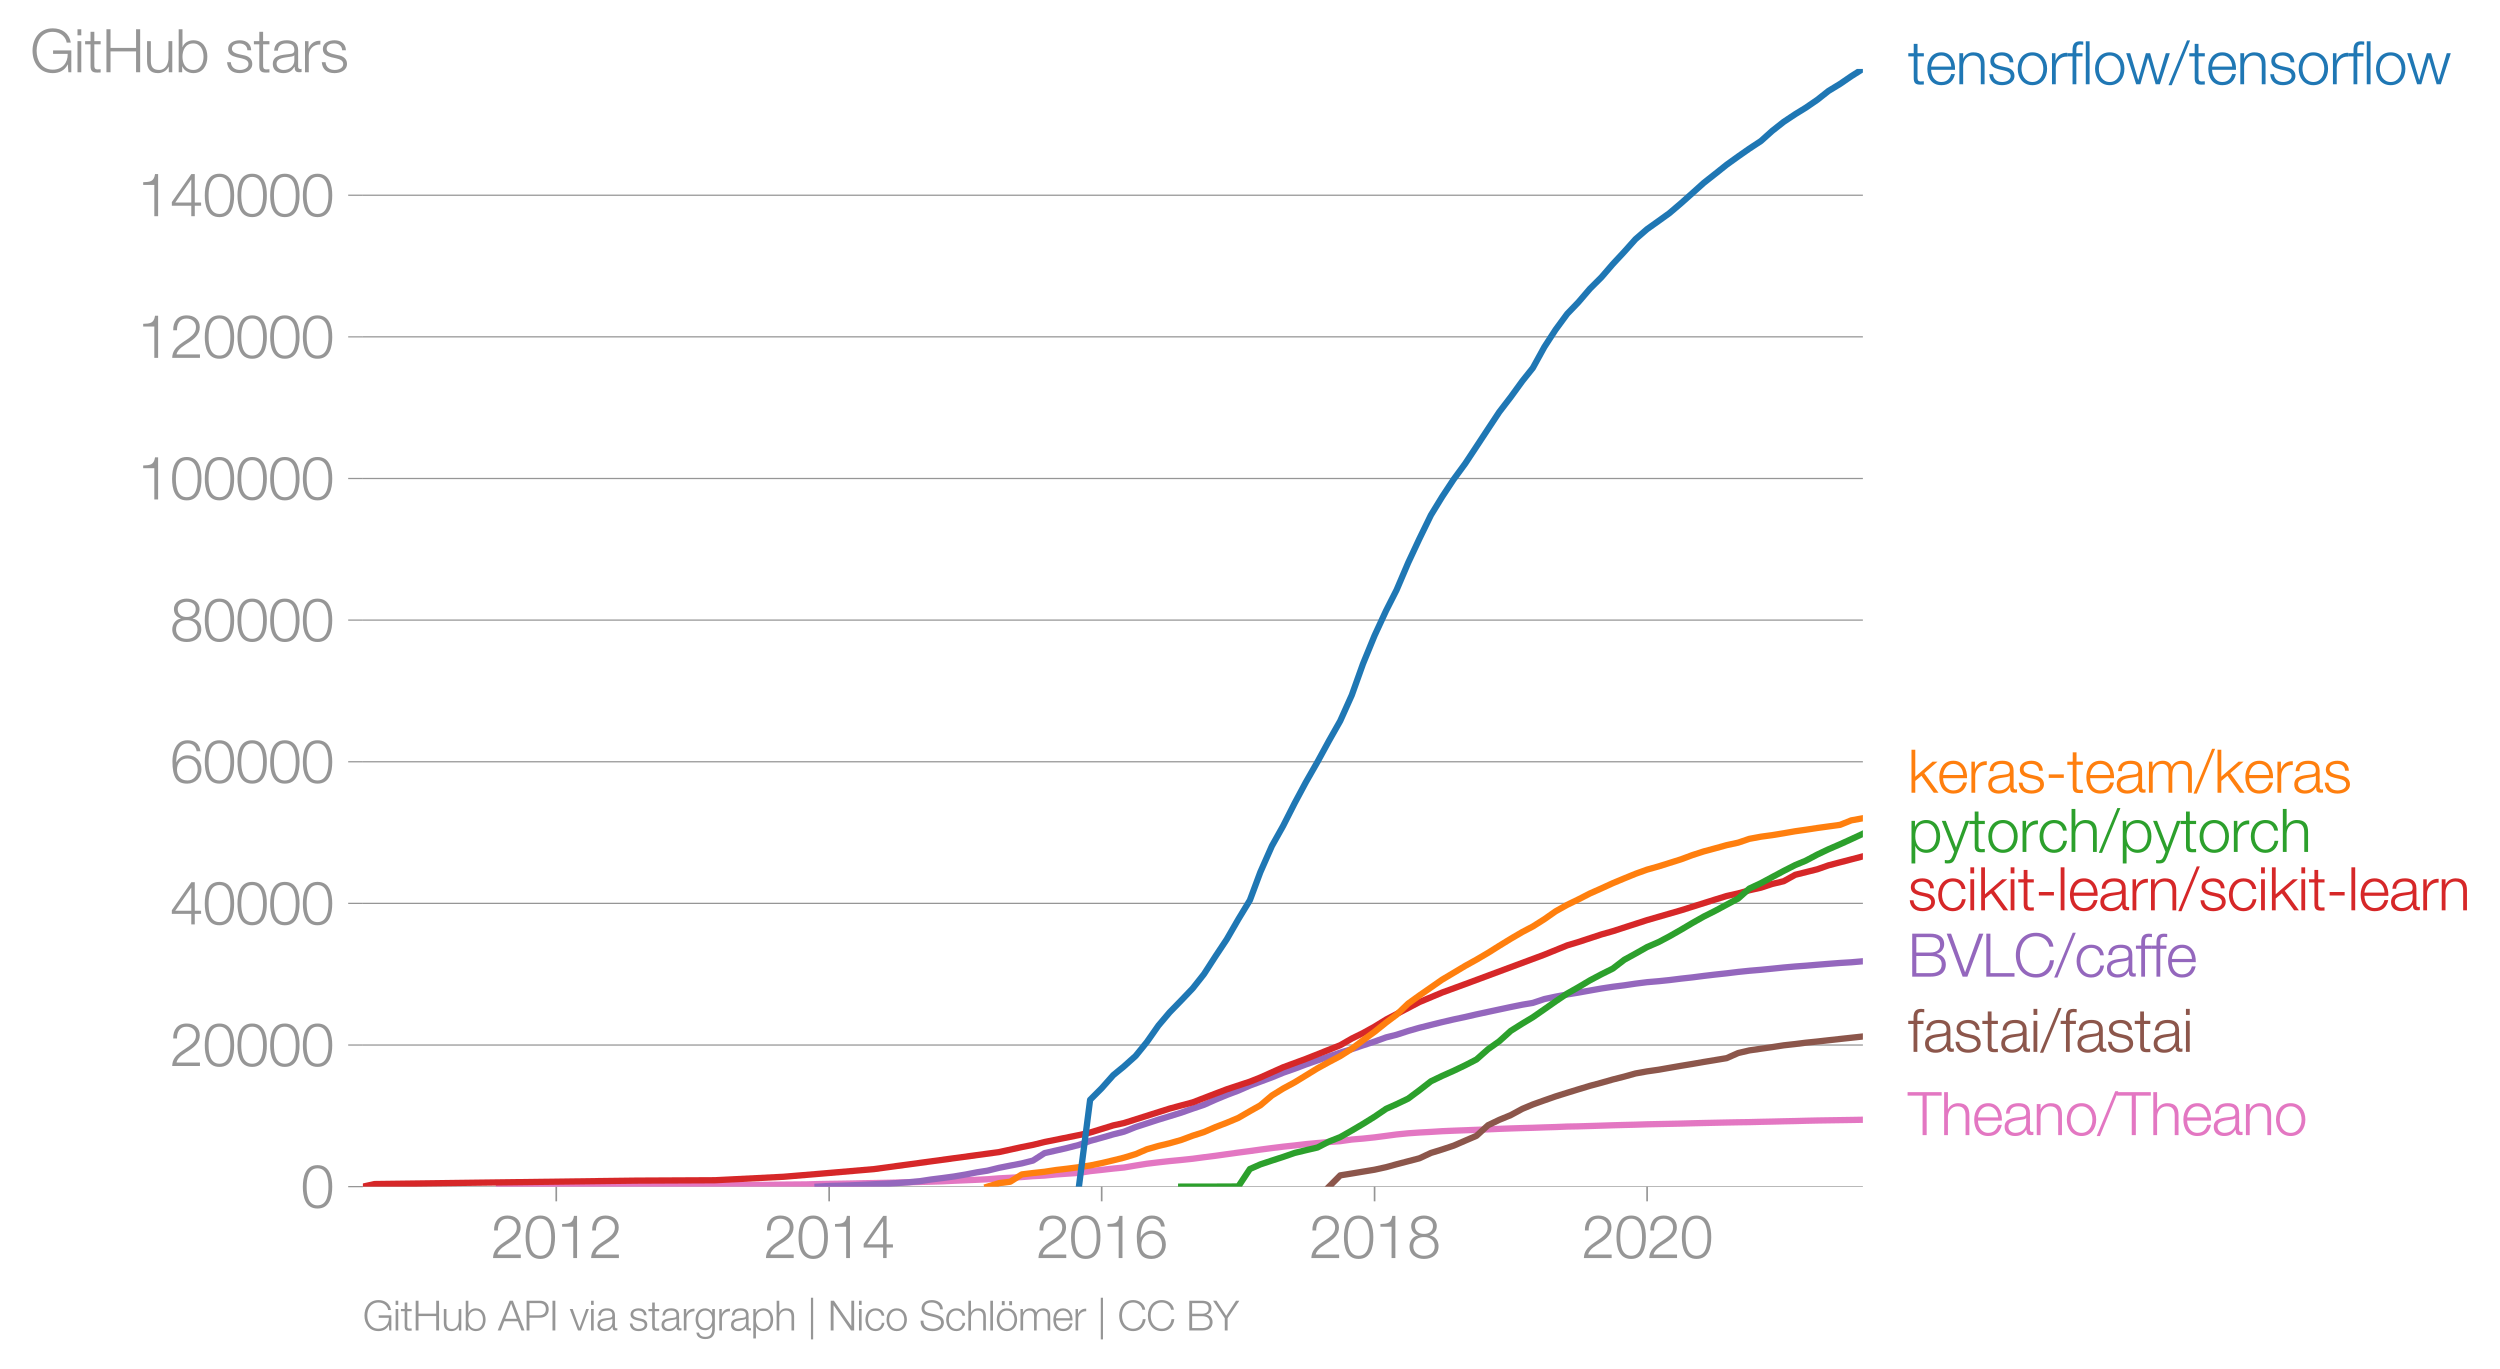 <svg height="434.726" viewBox="0 0 595.202 326.044" width="793.603" xmlns="http://www.w3.org/2000/svg" xmlns:xlink="http://www.w3.org/1999/xlink"><defs><style>*{stroke-linecap:butt;stroke-linejoin:round}</style></defs><g id="figure_1"><path d="M0 326.044h595.202V0H0z" style="fill:none" id="patch_1"/><g id="axes_1"><path d="M86.396 282.517h357.12V16.405H86.396z" style="fill:none" id="patch_2"/><g id="matplotlib.axis_1"><g id="xtick_1"><g id="line2d_1"><defs><path d="M0 0v3.5" id="ma509683f3c" style="stroke:#969696;stroke-width:.4"/></defs><use style="fill:#969696;stroke:#969696;stroke-width:.4" x="132.436" xlink:href="#ma509683f3c" y="282.517"/></g><g style="fill:#969696" transform="matrix(.14 0 0 -.14 116.87 299.514)" id="text_1"><defs><path d="M3181 371H691c109 602 909 999 1344 1293 583 378 1127 845 1127 1594 0 832-608 1260-1389 1260-973 0-1453-665-1434-1587h403c-12 659 276 1248 1012 1248 544 0 1004-333 1004-915 0-358-128-595-371-845C1626 1658 262 1331 230 0h2951v371z" id="HelveticaNeue-Light-32" transform="scale(.016)"/><path d="M1779 4179c1024 0 1159-1190 1159-1965 0-780-135-1971-1159-1971S621 1434 621 2214c0 775 134 1965 1158 1965zm0 339C474 4518 218 3258 218 2208 218 1165 474-96 1779-96c1306 0 1562 1261 1562 2310 0 1044-256 2304-1562 2304z" id="HelveticaNeue-Light-30" transform="scale(.016)"/><path d="M621 3328h1184V0h403v4480h-326c-122-826-557-838-1261-864v-288z" id="HelveticaNeue-Light-31" transform="scale(.016)"/></defs><use xlink:href="#HelveticaNeue-Light-32"/><use x="55.6" xlink:href="#HelveticaNeue-Light-30"/><use x="111.2" xlink:href="#HelveticaNeue-Light-31"/><use x="166.8" xlink:href="#HelveticaNeue-Light-32"/></g></g><g id="xtick_2"><use style="fill:#969696;stroke:#969696;stroke-width:.4" x="197.407" xlink:href="#ma509683f3c" y="282.517" id="line2d_2"/><g style="fill:#969696" transform="matrix(.14 0 0 -.14 181.841 299.514)" id="text_2"><defs><path d="M192 1114h2067V0h371v1114h672v339h-672v3027h-364L192 1504v-390zm365 339 1689 2438h13V1453H557z" id="HelveticaNeue-Light-34" transform="scale(.016)"/></defs><use xlink:href="#HelveticaNeue-Light-32"/><use x="55.6" xlink:href="#HelveticaNeue-Light-30"/><use x="111.2" xlink:href="#HelveticaNeue-Light-31"/><use x="166.8" xlink:href="#HelveticaNeue-Light-34"/></g></g><g id="xtick_3"><use style="fill:#969696;stroke:#969696;stroke-width:.4" x="262.29" xlink:href="#ma509683f3c" y="282.517" id="line2d_3"/><g style="fill:#969696" transform="matrix(.14 0 0 -.14 246.724 299.514)" id="text_3"><defs><path d="M1856 2579c685 0 1082-531 1082-1184 0-621-436-1152-1076-1152-780 0-1120 519-1120 1152 0 659 410 1184 1114 1184zm1376 768c-96 781-589 1171-1376 1171-1466 0-1600-1702-1600-2233C256 538 736-96 1824-96c883 0 1517 646 1517 1517 0 877-583 1497-1479 1497-505 0-979-300-1190-742h-13c0 813 192 2003 1235 2003 519 0 864-339 935-832h403z" id="HelveticaNeue-Light-36" transform="scale(.016)"/></defs><use xlink:href="#HelveticaNeue-Light-32"/><use x="55.6" xlink:href="#HelveticaNeue-Light-30"/><use x="111.2" xlink:href="#HelveticaNeue-Light-31"/><use x="166.8" xlink:href="#HelveticaNeue-Light-36"/></g></g><g id="xtick_4"><use style="fill:#969696;stroke:#969696;stroke-width:.4" x="327.261" xlink:href="#ma509683f3c" y="282.517" id="line2d_4"/><g style="fill:#969696" transform="matrix(.14 0 0 -.14 311.695 299.514)" id="text_4"><defs><path d="M1779 243c-627 0-1139 339-1139 1011 0 660 525 986 1139 973 602 13 1139-326 1139-973 0-684-512-1011-1139-1011zm1357 3155c0 768-698 1120-1363 1120-659 0-1357-352-1357-1120 0-492 262-844 730-985v-13c-551-102-896-563-909-1146C237 352 941-96 1779-96c839 0 1543 448 1543 1350 0 602-340 1031-916 1146v13c455 134 730 499 730 985zm-1357-832c-473-12-960 231-960 832 0 512 467 781 960 781 538 0 954-269 954-781 0-576-461-844-954-832z" id="HelveticaNeue-Light-38" transform="scale(.016)"/></defs><use xlink:href="#HelveticaNeue-Light-32"/><use x="55.6" xlink:href="#HelveticaNeue-Light-30"/><use x="111.2" xlink:href="#HelveticaNeue-Light-31"/><use x="166.8" xlink:href="#HelveticaNeue-Light-38"/></g></g><g id="xtick_5"><use style="fill:#969696;stroke:#969696;stroke-width:.4" x="392.144" xlink:href="#ma509683f3c" y="282.517" id="line2d_5"/><g style="fill:#969696" transform="matrix(.14 0 0 -.14 376.577 299.514)" id="text_5"><use xlink:href="#HelveticaNeue-Light-32"/><use x="55.6" xlink:href="#HelveticaNeue-Light-30"/><use x="111.2" xlink:href="#HelveticaNeue-Light-32"/><use x="166.8" xlink:href="#HelveticaNeue-Light-30"/></g></g></g><g id="matplotlib.axis_2"><g id="ytick_1"><path clip-path="url(#p5aee29773a)" d="M86.396 282.517h357.12" style="fill:none;stroke:#969696;stroke-linecap:square;stroke-width:.3" id="line2d_6"/><g id="line2d_7"><defs><path d="M0 0h-3.5" id="m5d21254651" style="stroke:#969696;stroke-width:.3"/></defs><use style="fill:#969696;stroke:#969696;stroke-width:.3" x="86.396" xlink:href="#m5d21254651" y="282.517"/></g><use xlink:href="#HelveticaNeue-Light-30" style="fill:#969696" transform="matrix(.14 0 0 -.14 71.613 287.516)" id="text_6"/></g><g id="ytick_2"><path clip-path="url(#p5aee29773a)" d="M86.396 248.798h357.12" style="fill:none;stroke:#969696;stroke-linecap:square;stroke-width:.3" id="line2d_8"/><use style="fill:#969696;stroke:#969696;stroke-width:.3" x="86.396" xlink:href="#m5d21254651" y="248.798" id="line2d_9"/><g style="fill:#969696" transform="matrix(.14 0 0 -.14 40.48 253.796)" id="text_7"><use xlink:href="#HelveticaNeue-Light-32"/><use x="55.6" xlink:href="#HelveticaNeue-Light-30"/><use x="111.2" xlink:href="#HelveticaNeue-Light-30"/><use x="166.8" xlink:href="#HelveticaNeue-Light-30"/><use x="222.4" xlink:href="#HelveticaNeue-Light-30"/></g></g><g id="ytick_3"><path clip-path="url(#p5aee29773a)" d="M86.396 215.078h357.12" style="fill:none;stroke:#969696;stroke-linecap:square;stroke-width:.3" id="line2d_10"/><use style="fill:#969696;stroke:#969696;stroke-width:.3" x="86.396" xlink:href="#m5d21254651" y="215.078" id="line2d_11"/><g style="fill:#969696" transform="matrix(.14 0 0 -.14 40.48 220.077)" id="text_8"><use xlink:href="#HelveticaNeue-Light-34"/><use x="55.6" xlink:href="#HelveticaNeue-Light-30"/><use x="111.2" xlink:href="#HelveticaNeue-Light-30"/><use x="166.8" xlink:href="#HelveticaNeue-Light-30"/><use x="222.4" xlink:href="#HelveticaNeue-Light-30"/></g></g><g id="ytick_4"><path clip-path="url(#p5aee29773a)" d="M86.396 181.359h357.12" style="fill:none;stroke:#969696;stroke-linecap:square;stroke-width:.3" id="line2d_12"/><use style="fill:#969696;stroke:#969696;stroke-width:.3" x="86.396" xlink:href="#m5d21254651" y="181.359" id="line2d_13"/><g style="fill:#969696" transform="matrix(.14 0 0 -.14 40.48 186.357)" id="text_9"><use xlink:href="#HelveticaNeue-Light-36"/><use x="55.6" xlink:href="#HelveticaNeue-Light-30"/><use x="111.2" xlink:href="#HelveticaNeue-Light-30"/><use x="166.8" xlink:href="#HelveticaNeue-Light-30"/><use x="222.4" xlink:href="#HelveticaNeue-Light-30"/></g></g><g id="ytick_5"><path clip-path="url(#p5aee29773a)" d="M86.396 147.64h357.12" style="fill:none;stroke:#969696;stroke-linecap:square;stroke-width:.3" id="line2d_14"/><use style="fill:#969696;stroke:#969696;stroke-width:.3" x="86.396" xlink:href="#m5d21254651" y="147.639" id="line2d_15"/><g style="fill:#969696" transform="matrix(.14 0 0 -.14 40.48 152.638)" id="text_10"><use xlink:href="#HelveticaNeue-Light-38"/><use x="55.6" xlink:href="#HelveticaNeue-Light-30"/><use x="111.2" xlink:href="#HelveticaNeue-Light-30"/><use x="166.8" xlink:href="#HelveticaNeue-Light-30"/><use x="222.4" xlink:href="#HelveticaNeue-Light-30"/></g></g><g id="ytick_6"><path clip-path="url(#p5aee29773a)" d="M86.396 113.92h357.12" style="fill:none;stroke:#969696;stroke-linecap:square;stroke-width:.3" id="line2d_16"/><use style="fill:#969696;stroke:#969696;stroke-width:.3" x="86.396" xlink:href="#m5d21254651" y="113.92" id="line2d_17"/><g style="fill:#969696" transform="matrix(.14 0 0 -.14 32.697 118.918)" id="text_11"><use xlink:href="#HelveticaNeue-Light-31"/><use x="55.6" xlink:href="#HelveticaNeue-Light-30"/><use x="111.2" xlink:href="#HelveticaNeue-Light-30"/><use x="166.8" xlink:href="#HelveticaNeue-Light-30"/><use x="222.4" xlink:href="#HelveticaNeue-Light-30"/><use x="278" xlink:href="#HelveticaNeue-Light-30"/></g></g><g id="ytick_7"><path clip-path="url(#p5aee29773a)" d="M86.396 80.2h357.12" style="fill:none;stroke:#969696;stroke-linecap:square;stroke-width:.3" id="line2d_18"/><use style="fill:#969696;stroke:#969696;stroke-width:.3" x="86.396" xlink:href="#m5d21254651" y="80.201" id="line2d_19"/><g style="fill:#969696" transform="matrix(.14 0 0 -.14 32.697 85.2)" id="text_12"><use xlink:href="#HelveticaNeue-Light-31"/><use x="55.6" xlink:href="#HelveticaNeue-Light-32"/><use x="111.2" xlink:href="#HelveticaNeue-Light-30"/><use x="166.8" xlink:href="#HelveticaNeue-Light-30"/><use x="222.4" xlink:href="#HelveticaNeue-Light-30"/><use x="278" xlink:href="#HelveticaNeue-Light-30"/></g></g><g id="ytick_8"><path clip-path="url(#p5aee29773a)" d="M86.396 46.481h357.12" style="fill:none;stroke:#969696;stroke-linecap:square;stroke-width:.3" id="line2d_20"/><use style="fill:#969696;stroke:#969696;stroke-width:.3" x="86.396" xlink:href="#m5d21254651" y="46.481" id="line2d_21"/><g style="fill:#969696" transform="matrix(.14 0 0 -.14 32.697 51.48)" id="text_13"><use xlink:href="#HelveticaNeue-Light-31"/><use x="55.6" xlink:href="#HelveticaNeue-Light-34"/><use x="111.2" xlink:href="#HelveticaNeue-Light-30"/><use x="166.8" xlink:href="#HelveticaNeue-Light-30"/><use x="222.4" xlink:href="#HelveticaNeue-Light-30"/><use x="278" xlink:href="#HelveticaNeue-Light-30"/></g></g><g style="fill:#969696" transform="matrix(.14 0 0 -.14 7.2 17.197)" id="text_14"><defs><path d="M4365 2323H2426v-371h1555c19-966-570-1677-1581-1677-1210 0-1722 1011-1722 2010 0 998 512 2009 1722 2009 870 0 1414-620 1472-1145h435c-166 998-947 1517-1907 1517-1440 0-2157-1133-2157-2381S960-96 2400-96c659 0 1274 275 1581 928h13l57-832h314v2323z" id="HelveticaNeue-Light-47" transform="scale(.016)"/><path d="M390 0h404v3302H390V0zm0 3923h404v647H390v-647z" id="HelveticaNeue-Light-69" transform="scale(.016)"/><path d="M1024 4294H621v-992H45v-339h576V704c-7-563 179-742 717-742 121 0 236 12 358 12v346c-115-13-230-19-346-19-288 19-326 173-326 435v2227h672v339h-672v992z" id="HelveticaNeue-Light-74" transform="scale(.016)"/><path d="M461 0h435v2214h2714V0h435v4570h-435V2586H896v1984H461V0z" id="HelveticaNeue-Light-48" transform="scale(.016)"/><path d="M3059 3302h-403V1568c0-672-301-1325-992-1325-640 0-864 314-883 909v2150H378V1158C378 390 704-96 1536-96c493 0 928 250 1139 691h13V0h371v3302z" id="HelveticaNeue-Light-75" transform="scale(.016)"/><path d="M3027 1651c0-685-313-1408-1081-1408-858 0-1159 723-1159 1408s301 1408 1159 1408c768 0 1081-723 1081-1408zM384 0h371v627h13C954 179 1414-96 1946-96c1004 0 1484 813 1484 1747 0 935-480 1747-1484 1747-493 0-973-249-1146-723h-13v1895H384V0z" id="HelveticaNeue-Light-62" transform="scale(.016)"/><path d="M2765 2336c-26 717-551 1062-1210 1062-582 0-1241-256-1241-928 0-563 396-742 921-883l519-115c364-90 723-218 723-602 0-460-525-627-903-627-537 0-940 282-972 826H198C262 262 787-96 1555-96c615 0 1325 275 1325 992 0 576-480 845-941 915l-537 122c-276 70-685 198-685 557 0 428 422 569 781 569 460 0 844-224 864-723h403z" id="HelveticaNeue-Light-73" transform="scale(.016)"/><path d="M2496 1280c6-646-538-1037-1152-1037-378 0-736 250-736 653 0 646 851 640 1536 762 109 19 288 51 339 147h13v-525zM749 2291c13 538 384 768 883 768 474 0 864-134 864-678 0-365-186-410-518-448-871-103-1773-135-1773-1063 0-665 499-966 1107-966 634 0 922 243 1203 672h13c0-346 64-576 474-576 108 0 172 6 262 26v339c-32-13-83-26-128-26-160 0-237 90-237 243v1754c0 883-633 1062-1216 1062-755 0-1299-332-1337-1107h403z" id="HelveticaNeue-Light-61" transform="scale(.016)"/><path d="M384 0h403v1760c0 685 499 1222 1229 1184v403c-595 26-1043-288-1248-819h-13v774H384V0z" id="HelveticaNeue-Light-72" transform="scale(.016)"/></defs><use xlink:href="#HelveticaNeue-Light-47"/><use x="74.1" xlink:href="#HelveticaNeue-Light-69"/><use x="92.6" xlink:href="#HelveticaNeue-Light-74"/><use x="122.2" xlink:href="#HelveticaNeue-Light-48"/><use x="192.6" xlink:href="#HelveticaNeue-Light-75"/><use x="246.3" xlink:href="#HelveticaNeue-Light-62"/><use x="303.7" xlink:href="#HelveticaNeue-Light-20"/><use x="331.5" xlink:href="#HelveticaNeue-Light-73"/><use x="379.6" xlink:href="#HelveticaNeue-Light-74"/><use x="409.2" xlink:href="#HelveticaNeue-Light-61"/><use x="461.1" xlink:href="#HelveticaNeue-Light-72"/><use x="492.6" xlink:href="#HelveticaNeue-Light-73"/></g></g><path clip-path="url(#p5aee29773a)" d="m118.837 282.517 2.756-.216 2.666-.005 2.755-.008 2.667-.007 2.755-.008 2.755-.004 2.578-.003 2.755-.003 2.667-.005 2.755-.006 2.666-.001 2.756-.01 2.755-.002 2.666-.002 2.756-.001h2.666l2.755-.005 2.755-.002 2.49-.014 2.754-.032 2.667-.028 2.755-.044 2.666-.015 2.756-.034 2.755-.034 2.666-.022 2.756-.025 2.666-.078 2.755-.053 2.756-.04 2.488-.045 2.756-.059 2.666-.047 2.755-.056 2.667-.059 2.755-.069 2.755-.079 2.667-.067 2.755-.083 2.666-.133 2.756-.117 2.755-.118 2.489-.121 2.755-.22 2.666-.134 2.756-.169 2.666-.212 2.755-.145 2.755-.265 2.667-.187 2.755-.185 2.667-.418 2.755-.296 2.755-.313 2.578-.255 2.755-.468 2.666-.427 2.756-.335 2.666-.299 2.755-.263 2.756-.293 2.666-.358 2.755-.347 2.667-.378 2.755-.384 2.755-.363 2.489-.349 2.755-.364 2.667-.33 2.755-.294 2.666-.315 2.756-.26 2.755-.239 2.666-.202 2.755-.393 2.667-.223 2.755-.29 2.755-.36 2.49-.334 2.754-.273 2.667-.187 2.755-.15 2.666-.167 2.756-.118 2.755-.103 2.666-.103 2.756-.116 2.666-.115 2.755-.1 2.756-.087 2.488-.066 2.756-.098 2.666-.08 2.755-.114 2.667-.05 2.755-.083 2.755-.086 2.667-.087 2.755-.075 2.666-.067 2.756-.088 2.755-.059 2.577-.054 2.756-.057 2.666-.074 2.755-.068 2.667-.059 2.755-.06 2.755-.053 2.667-.037 2.755-.072 2.666-.056 2.756-.07 2.755-.058 2.489-.07 2.755-.061 2.666-.044 2.756-.042 2.666-.043 2.755-.049" style="fill:none;stroke:#e377c2;stroke-linecap:square;stroke-width:1.5" id="line2d_22"/><path clip-path="url(#p5aee29773a)" d="m316.418 282.517 2.666-2.684 2.755-.445 2.667-.447 2.755-.457 2.755-.608 2.49-.687 2.754-.72 2.667-.697 2.755-1.28 2.666-.825 2.756-.915 2.755-1.192 2.666-1.146 2.756-2.526 2.666-1.276 2.755-1.135 2.756-1.49 2.488-1.039 2.756-.986 2.666-.934 2.755-.862 2.667-.823 2.755-.832 2.755-.74 2.667-.76 2.755-.699 2.666-.742 2.756-.497 2.755-.395 2.577-.453 2.756-.477 2.666-.44 2.755-.482 2.667-.44 2.755-.46 2.755-1.218 2.667-.627 2.755-.401 2.666-.385 2.756-.425 2.755-.308 2.489-.316 2.755-.283 2.666-.302 2.756-.305 2.666-.291 2.755-.299" style="fill:none;stroke:#8c564b;stroke-linecap:square;stroke-width:1.5" id="line2d_23"/><path clip-path="url(#p5aee29773a)" d="m194.652 282.517 2.755-.158 2.756-.068 2.488-.092 2.756-.117 2.666-.14 2.755-.128 2.667-.142 2.755-.2 2.755-.251 2.667-.41 2.755-.346 2.666-.364 2.756-.46 2.755-.538 2.489-.388 2.755-.674 2.666-.531 2.756-.526 2.666-.675 2.755-1.775 2.755-.622 2.667-.615 2.755-.712 2.667-.956 2.755-.759 2.755-.797 2.578-.644 2.755-1.096 2.666-.865 2.756-.898 2.666-.813 2.755-.848 2.756-.975 2.666-.895 2.755-1.234 2.667-1.108 2.755-1.04 2.755-1.207 2.489-.924 2.755-1.023 2.667-1.098 2.755-.964 2.666-1.015 2.756-.96 2.755-.949 2.666-.903 2.755-.838 2.667-.899 2.755-.897 2.755-1.001 2.49-.623 2.754-.895 2.667-.764 2.755-.686 2.666-.664 2.756-.639 2.755-.587 2.666-.617 2.756-.595 2.666-.57 2.755-.588 2.756-.557 2.488-.421 2.756-.917 2.666-.573 2.755-.52 2.667-.44 2.755-.497 2.755-.487 2.667-.405 2.755-.35 2.666-.397 2.756-.349 2.755-.234 2.577-.268 2.756-.344 2.666-.292 2.755-.354 2.667-.317 2.755-.297 2.755-.337 2.667-.275 2.755-.232 2.666-.262 2.756-.283 2.755-.244 2.489-.18 2.755-.232 2.666-.216 2.756-.21 2.666-.162 2.755-.238" style="fill:none;stroke:#9467bd;stroke-linecap:square;stroke-width:1.5" id="line2d_24"/><g style="fill:#1f77b4" transform="matrix(.14 0 0 -.14 454.23 20.067)" id="text_15"><defs><path d="M3162 1542c32 928-391 1856-1453 1856-1050 0-1491-876-1491-1747C218 710 659-96 1709-96c832 0 1267 435 1440 1184h-403c-128-499-448-845-1037-845-775 0-1082 711-1088 1299h2541zM621 1882c64 601 429 1177 1088 1177 653 0 1030-569 1049-1177H621z" id="HelveticaNeue-Light-65" transform="scale(.016)"/><path d="M378 0h403v1926c13 647 397 1133 1037 1133 652 0 838-429 838-998V0h403v2125c0 787-281 1273-1209 1273-468 0-909-268-1056-665h-13v569H378V0z" id="HelveticaNeue-Light-6e" transform="scale(.016)"/><path d="M1779 3398c-1011 0-1561-800-1561-1747S768-96 1779-96s1562 800 1562 1747-551 1747-1562 1747zm0-339c775 0 1159-704 1159-1408S2554 243 1779 243c-774 0-1158 704-1158 1408s384 1408 1158 1408z" id="HelveticaNeue-Light-6f" transform="scale(.016)"/><path d="M1658 3302h-653v288c6 359-7 640 441 640 96 0 186-12 295-32v346c-128 19-224 26-339 26-647 0-807-397-800-967v-301H38v-339h564V0h403v2963h653v339z" id="HelveticaNeue-Light-66" transform="scale(.016)"/><path d="M390 0h404v4570H390V0z" id="HelveticaNeue-Light-6c" transform="scale(.016)"/><path d="M1114 0h441l807 2778h12L3187 0h442l1062 3302h-429L3418 474h-13l-807 2828h-454L1338 474h-13L480 3302H51L1114 0z" id="HelveticaNeue-Light-77" transform="scale(.016)"/><path d="m262-96 1952 4762h-326L-83-96h345z" id="HelveticaNeue-Light-2f" transform="scale(.016)"/></defs><use xlink:href="#HelveticaNeue-Light-74"/><use x="29.6" xlink:href="#HelveticaNeue-Light-65"/><use x="81.5" xlink:href="#HelveticaNeue-Light-6e"/><use x="135.2" xlink:href="#HelveticaNeue-Light-73"/><use x="183.3" xlink:href="#HelveticaNeue-Light-6f"/><use x="238.9" xlink:href="#HelveticaNeue-Light-72"/><use x="270.4" xlink:href="#HelveticaNeue-Light-66"/><use x="296.3" xlink:href="#HelveticaNeue-Light-6c"/><use x="314.8" xlink:href="#HelveticaNeue-Light-6f"/><use x="370.4" xlink:href="#HelveticaNeue-Light-77"/><use x="444.5" xlink:href="#HelveticaNeue-Light-2f"/><use x="477.8" xlink:href="#HelveticaNeue-Light-74"/><use x="507.4" xlink:href="#HelveticaNeue-Light-65"/><use x="559.3" xlink:href="#HelveticaNeue-Light-6e"/><use x="613" xlink:href="#HelveticaNeue-Light-73"/><use x="661.1" xlink:href="#HelveticaNeue-Light-6f"/><use x="716.7" xlink:href="#HelveticaNeue-Light-72"/><use x="748.2" xlink:href="#HelveticaNeue-Light-66"/><use x="774.1" xlink:href="#HelveticaNeue-Light-6c"/><use x="792.6" xlink:href="#HelveticaNeue-Light-6f"/><use x="848.2" xlink:href="#HelveticaNeue-Light-77"/></g><g style="fill:#ff7f0e" transform="matrix(.14 0 0 -.14 454.23 188.727)" id="text_16"><defs><path d="M384 0h403v1254l653 544L2746 0h505L1747 2080l1408 1222h-537L787 1702v2868H384V0z" id="HelveticaNeue-Light-6b" transform="scale(.016)"/><path d="M1984 1574v372H384v-372h1600z" id="HelveticaNeue-Light-2d" transform="scale(.016)"/><path d="M384 0h403v1843c7 691 288 1216 986 1216 512 0 697-371 691-819V0h403v1869c0 614 199 1190 896 1190 576 0 781-294 781-838V0h403v2240c0 781-371 1158-1094 1158-435 0-851-211-1050-646-121 435-512 646-947 646-525 0-870-256-1082-652h-19v556H384V0z" id="HelveticaNeue-Light-6d" transform="scale(.016)"/></defs><use xlink:href="#HelveticaNeue-Light-6b"/><use x="50" xlink:href="#HelveticaNeue-Light-65"/><use x="101.9" xlink:href="#HelveticaNeue-Light-72"/><use x="133.4" xlink:href="#HelveticaNeue-Light-61"/><use x="185.3" xlink:href="#HelveticaNeue-Light-73"/><use x="233.4" xlink:href="#HelveticaNeue-Light-2d"/><use x="270.4" xlink:href="#HelveticaNeue-Light-74"/><use x="300" xlink:href="#HelveticaNeue-Light-65"/><use x="351.9" xlink:href="#HelveticaNeue-Light-61"/><use x="403.8" xlink:href="#HelveticaNeue-Light-6d"/><use x="487.1" xlink:href="#HelveticaNeue-Light-2f"/><use x="520.4" xlink:href="#HelveticaNeue-Light-6b"/><use x="570.4" xlink:href="#HelveticaNeue-Light-65"/><use x="622.3" xlink:href="#HelveticaNeue-Light-72"/><use x="653.8" xlink:href="#HelveticaNeue-Light-61"/><use x="705.7" xlink:href="#HelveticaNeue-Light-73"/></g><g style="fill:#2ca02c" transform="matrix(.14 0 0 -.14 454.23 202.832)" id="text_17"><defs><path d="M3027 1651c0-685-313-1408-1081-1408-858 0-1159 723-1159 1408 0 749 269 1408 1159 1408 768 0 1081-723 1081-1408zM384-1222h403V627h13C973 154 1453-96 1946-96c1004 0 1484 813 1484 1747 0 935-480 1747-1484 1747-532 0-992-275-1178-723h-13v627H384v-4524z" id="HelveticaNeue-Light-70" transform="scale(.016)"/><path d="m1331 13-141-378c-134-307-217-518-576-518-89 0-179 13-275 32v-339c64-26 147-26 307-32 506 0 640 160 871 716l1433 3808h-403L1530 486 442 3302H13L1331 13z" id="HelveticaNeue-Light-79" transform="scale(.016)"/><path d="M3117 2266c-90 755-634 1132-1338 1132-1011 0-1561-800-1561-1747S768-96 1779-96c736 0 1255 486 1363 1280h-403c-51-550-461-941-960-941-774 0-1158 704-1158 1408s384 1408 1158 1408c525 0 826-301 935-793h403z" id="HelveticaNeue-Light-63" transform="scale(.016)"/><path d="M378 0h403v1926c13 647 397 1133 1037 1133 652 0 838-429 838-998V0h403v2125c0 787-281 1273-1209 1273-468 0-909-268-1056-665h-13v1837H378V0z" id="HelveticaNeue-Light-68" transform="scale(.016)"/></defs><use xlink:href="#HelveticaNeue-Light-70"/><use x="57.4" xlink:href="#HelveticaNeue-Light-79"/><use x="103.7" xlink:href="#HelveticaNeue-Light-74"/><use x="133.3" xlink:href="#HelveticaNeue-Light-6f"/><use x="188.9" xlink:href="#HelveticaNeue-Light-72"/><use x="220.4" xlink:href="#HelveticaNeue-Light-63"/><use x="272.3" xlink:href="#HelveticaNeue-Light-68"/><use x="326" xlink:href="#HelveticaNeue-Light-2f"/><use x="359.3" xlink:href="#HelveticaNeue-Light-70"/><use x="416.7" xlink:href="#HelveticaNeue-Light-79"/><use x="463" xlink:href="#HelveticaNeue-Light-74"/><use x="492.6" xlink:href="#HelveticaNeue-Light-6f"/><use x="548.2" xlink:href="#HelveticaNeue-Light-72"/><use x="579.7" xlink:href="#HelveticaNeue-Light-63"/><use x="631.6" xlink:href="#HelveticaNeue-Light-68"/></g><g style="fill:#d62728" transform="matrix(.14 0 0 -.14 454.23 216.727)" id="text_18"><use xlink:href="#HelveticaNeue-Light-73"/><use x="48.1" xlink:href="#HelveticaNeue-Light-63"/><use x="100" xlink:href="#HelveticaNeue-Light-69"/><use x="118.5" xlink:href="#HelveticaNeue-Light-6b"/><use x="168.5" xlink:href="#HelveticaNeue-Light-69"/><use x="187" xlink:href="#HelveticaNeue-Light-74"/><use x="216.6" xlink:href="#HelveticaNeue-Light-2d"/><use x="253.6" xlink:href="#HelveticaNeue-Light-6c"/><use x="272.1" xlink:href="#HelveticaNeue-Light-65"/><use x="324" xlink:href="#HelveticaNeue-Light-61"/><use x="375.9" xlink:href="#HelveticaNeue-Light-72"/><use x="407.4" xlink:href="#HelveticaNeue-Light-6e"/><use x="461.1" xlink:href="#HelveticaNeue-Light-2f"/><use x="494.4" xlink:href="#HelveticaNeue-Light-73"/><use x="542.5" xlink:href="#HelveticaNeue-Light-63"/><use x="594.4" xlink:href="#HelveticaNeue-Light-69"/><use x="612.9" xlink:href="#HelveticaNeue-Light-6b"/><use x="662.9" xlink:href="#HelveticaNeue-Light-69"/><use x="681.4" xlink:href="#HelveticaNeue-Light-74"/><use x="711" xlink:href="#HelveticaNeue-Light-2d"/><use x="748" xlink:href="#HelveticaNeue-Light-6c"/><use x="766.5" xlink:href="#HelveticaNeue-Light-65"/><use x="818.4" xlink:href="#HelveticaNeue-Light-61"/><use x="870.3" xlink:href="#HelveticaNeue-Light-72"/><use x="901.8" xlink:href="#HelveticaNeue-Light-6e"/></g><g style="fill:#9467bd" transform="matrix(.14 0 0 -.14 454.23 232.523)" id="text_19"><defs><path d="M896 2195h1498c761 0 1203-301 1203-883 0-730-557-947-1203-941H896v1824zM461 0h1933c1484 0 1638 864 1638 1299 0 595-378 1037-966 1114v13c473 102 793 544 793 1024 0 851-697 1120-1465 1120H461V0zm435 4198h1498c678 0 1030-288 1030-857 0-429-333-775-1030-775H896v1632z" id="HelveticaNeue-Light-42" transform="scale(.016)"/><path d="M1651 0h506l1696 4570h-461L1920 480h-13L422 4570H-45L1651 0z" id="HelveticaNeue-Light-56" transform="scale(.016)"/><path d="M461 0h2995v371H896v4199H461V0z" id="HelveticaNeue-Light-4c" transform="scale(.016)"/><path d="M4237 3187c-115 960-973 1479-1837 1479-1440 0-2157-1133-2157-2381S960-96 2400-96c1069 0 1779 717 1901 1837h-435c-84-813-621-1466-1466-1466-1210 0-1722 1011-1722 2010 0 998 512 2009 1722 2009 666 0 1248-403 1402-1107h435z" id="HelveticaNeue-Light-43" transform="scale(.016)"/></defs><use xlink:href="#HelveticaNeue-Light-42"/><use x="66.7" xlink:href="#HelveticaNeue-Light-56"/><use x="126" xlink:href="#HelveticaNeue-Light-4c"/><use x="179.7" xlink:href="#HelveticaNeue-Light-43"/><use x="250.1" xlink:href="#HelveticaNeue-Light-2f"/><use x="283.4" xlink:href="#HelveticaNeue-Light-63"/><use x="335.3" xlink:href="#HelveticaNeue-Light-61"/><use x="387.2" xlink:href="#HelveticaNeue-Light-66"/><use x="413.1" xlink:href="#HelveticaNeue-Light-66"/><use x="439" xlink:href="#HelveticaNeue-Light-65"/></g><g style="fill:#8c564b" transform="matrix(.14 0 0 -.14 454.23 250.428)" id="text_20"><use xlink:href="#HelveticaNeue-Light-66"/><use x="25.9" xlink:href="#HelveticaNeue-Light-61"/><use x="77.8" xlink:href="#HelveticaNeue-Light-73"/><use x="125.9" xlink:href="#HelveticaNeue-Light-74"/><use x="155.5" xlink:href="#HelveticaNeue-Light-61"/><use x="207.4" xlink:href="#HelveticaNeue-Light-69"/><use x="225.9" xlink:href="#HelveticaNeue-Light-2f"/><use x="259.2" xlink:href="#HelveticaNeue-Light-66"/><use x="285.1" xlink:href="#HelveticaNeue-Light-61"/><use x="337" xlink:href="#HelveticaNeue-Light-73"/><use x="385.1" xlink:href="#HelveticaNeue-Light-74"/><use x="414.7" xlink:href="#HelveticaNeue-Light-61"/><use x="466.6" xlink:href="#HelveticaNeue-Light-69"/></g><g style="fill:#e377c2" transform="matrix(.14 0 0 -.14 454.23 270.253)" id="text_21"><defs><path d="M-32 4198h1594V0h435v4198h1593v372H-32v-372z" id="HelveticaNeue-Light-54" transform="scale(.016)"/></defs><use xlink:href="#HelveticaNeue-Light-54"/><use x="55.6" xlink:href="#HelveticaNeue-Light-68"/><use x="109.3" xlink:href="#HelveticaNeue-Light-65"/><use x="161.2" xlink:href="#HelveticaNeue-Light-61"/><use x="213.1" xlink:href="#HelveticaNeue-Light-6e"/><use x="266.8" xlink:href="#HelveticaNeue-Light-6f"/><use x="322.4" xlink:href="#HelveticaNeue-Light-2f"/><use x="355.7" xlink:href="#HelveticaNeue-Light-54"/><use x="411.3" xlink:href="#HelveticaNeue-Light-68"/><use x="465" xlink:href="#HelveticaNeue-Light-65"/><use x="516.9" xlink:href="#HelveticaNeue-Light-61"/><use x="568.8" xlink:href="#HelveticaNeue-Light-6e"/><use x="622.5" xlink:href="#HelveticaNeue-Light-6f"/></g><g style="fill:#969696" transform="matrix(.097 0 0 -.097 86.396 316.765)" id="text_22"><defs><path d="M-45 0h467l551 1421h2080L3610 0h467L2285 4570h-487L-45 0zm2067 4134 884-2342H1107l915 2342z" id="HelveticaNeue-Light-41" transform="scale(.016)"/><path d="M461 0h435v1958h1594c819 0 1356 480 1356 1306s-537 1306-1356 1306H461V0zm435 4198h1498c601 0 1017-307 1017-934s-416-934-1017-934H896v1868z" id="HelveticaNeue-Light-50" transform="scale(.016)"/><path d="M493 0h435v4570H493V0z" id="HelveticaNeue-Light-49" transform="scale(.016)"/><path d="M1286 0h429l1235 3302h-416L1510 403h-12L461 3302H13L1286 0z" id="HelveticaNeue-Light-76" transform="scale(.016)"/><path d="M1709 378c-743 0-1088 646-1088 1312 0 684 320 1369 1088 1369 761 0 1062-723 1062-1369 0-672-365-1312-1062-1312zm1465 2924h-403v-569h-13c-160 365-569 665-1049 665-954 0-1491-755-1491-1664C218 794 653 38 1709 38c473 0 864 276 1049 679h13V269c0-807-320-1248-1062-1248-448 0-877 173-967 659H339c58-704 711-998 1370-998 1081 0 1459 601 1465 1587v3033z" id="HelveticaNeue-Light-67" transform="scale(.016)"/><path d="M544-1370h339v6400H544v-6400z" id="HelveticaNeue-Light-7c" transform="scale(.016)"/><path d="M454 0h436v3866h12L3565 0h486v4570h-435V704h-13L941 4570H454V0z" id="HelveticaNeue-Light-4e" transform="scale(.016)"/><path d="M230 1504C179 390 973-96 2054-96c1620 0 1748 992 1748 1306 0 748-538 1030-1184 1203l-1114 275c-371 90-691 269-691 698 0 678 550 908 1145 908 647 0 1223-352 1248-1049h436c6 934-788 1421-1690 1421-1286 0-1574-839-1574-1287 0-710 492-966 1030-1101l1018-249c422-103 940-307 940-826 0-665-729-928-1209-928-832 0-1511 288-1491 1229H230z" id="HelveticaNeue-Light-53" transform="scale(.016)"/><path d="M1779 3398c-1011 0-1561-800-1561-1747S768-96 1779-96s1562 800 1562 1747-551 1747-1562 1747zm0-339c775 0 1159-704 1159-1408S2554 243 1779 243c-774 0-1158 704-1158 1408s384 1408 1158 1408zm787 813v646h-435v-646h435zm-1132 0v646H998v-646h436z" id="HelveticaNeue-Light-f6" transform="scale(.016)"/><path d="M1734 0h436v1882l1804 2688h-518L1958 2253 454 4570H-64l1798-2688V0z" id="HelveticaNeue-Light-59" transform="scale(.016)"/></defs><use xlink:href="#HelveticaNeue-Light-47"/><use x="74.1" xlink:href="#HelveticaNeue-Light-69"/><use x="92.6" xlink:href="#HelveticaNeue-Light-74"/><use x="122.2" xlink:href="#HelveticaNeue-Light-48"/><use x="192.6" xlink:href="#HelveticaNeue-Light-75"/><use x="246.3" xlink:href="#HelveticaNeue-Light-62"/><use x="303.7" xlink:href="#HelveticaNeue-Light-20"/><use x="331.5" xlink:href="#HelveticaNeue-Light-41"/><use x="394.5" xlink:href="#HelveticaNeue-Light-50"/><use x="457.5" xlink:href="#HelveticaNeue-Light-49"/><use x="479.7" xlink:href="#HelveticaNeue-Light-20"/><use x="507.5" xlink:href="#HelveticaNeue-Light-76"/><use x="553.8" xlink:href="#HelveticaNeue-Light-69"/><use x="572.3" xlink:href="#HelveticaNeue-Light-61"/><use x="624.2" xlink:href="#HelveticaNeue-Light-20"/><use x="652" xlink:href="#HelveticaNeue-Light-73"/><use x="700.1" xlink:href="#HelveticaNeue-Light-74"/><use x="729.7" xlink:href="#HelveticaNeue-Light-61"/><use x="781.6" xlink:href="#HelveticaNeue-Light-72"/><use x="813.1" xlink:href="#HelveticaNeue-Light-67"/><use x="868.7" xlink:href="#HelveticaNeue-Light-72"/><use x="900.2" xlink:href="#HelveticaNeue-Light-61"/><use x="952.1" xlink:href="#HelveticaNeue-Light-70"/><use x="1009.5" xlink:href="#HelveticaNeue-Light-68"/><use x="1063.2" xlink:href="#HelveticaNeue-Light-20"/><use x="1091" xlink:href="#HelveticaNeue-Light-7c"/><use x="1113.2" xlink:href="#HelveticaNeue-Light-20"/><use x="1141" xlink:href="#HelveticaNeue-Light-4e"/><use x="1211.4" xlink:href="#HelveticaNeue-Light-69"/><use x="1229.9" xlink:href="#HelveticaNeue-Light-63"/><use x="1281.8" xlink:href="#HelveticaNeue-Light-6f"/><use x="1337.4" xlink:href="#HelveticaNeue-Light-20"/><use x="1365.2" xlink:href="#HelveticaNeue-Light-53"/><use x="1428.2" xlink:href="#HelveticaNeue-Light-63"/><use x="1480.1" xlink:href="#HelveticaNeue-Light-68"/><use x="1533.8" xlink:href="#HelveticaNeue-Light-6c"/><use x="1552.3" xlink:href="#HelveticaNeue-Light-f6"/><use x="1607.9" xlink:href="#HelveticaNeue-Light-6d"/><use x="1691.2" xlink:href="#HelveticaNeue-Light-65"/><use x="1743.1" xlink:href="#HelveticaNeue-Light-72"/><use x="1774.6" xlink:href="#HelveticaNeue-Light-20"/><use x="1802.4" xlink:href="#HelveticaNeue-Light-7c"/><use x="1824.6" xlink:href="#HelveticaNeue-Light-20"/><use x="1852.4" xlink:href="#HelveticaNeue-Light-43"/><use x="1922.8" xlink:href="#HelveticaNeue-Light-43"/><use x="1993.2" xlink:href="#HelveticaNeue-Light-20"/><use x="2021" xlink:href="#HelveticaNeue-Light-42"/><use x="2087.7" xlink:href="#HelveticaNeue-Light-59"/></g><path clip-path="url(#p5aee29773a)" d="m86.396 282.517 2.756-.615 24.264-.327 37.952-.49 18.842-.094 16.354-.827 8.088-.671 13.421-1.15 29.775-4.053 5.422-1.19 2.666-.53 2.755-.68 8.177-1.648 2.667-.606 5.51-1.7 2.578-.566 10.843-3.437 5.51-1.486 5.422-2.085 2.667-1.017 5.51-1.82 2.489-.992 5.422-2.43 5.421-2 8.177-3.251 2.755-1.587 2.667-1.31 2.755-1.527 2.755-1.698 7.91-4.148 5.422-2.276 5.511-2.013 18.843-7.008 5.421-2.204 2.667-.804 5.51-1.812 2.667-.756 8.177-2.645 8.088-2.337 8.088-2.55 2.755-.85 2.755-.624 2.667-.745 2.755-.62 2.666-.876 2.756-.66 2.755-1.528 5.244-1.312 2.666-.939 8.177-2.138h0" style="fill:none;stroke:#d62728;stroke-linecap:square;stroke-width:1.5" id="line2d_25"/><path clip-path="url(#p5aee29773a)" d="m281.221 282.517 2.756-.007 2.666-.001 2.755-.005 2.667-.016 2.755-.005 2.755-4.166 2.489-1.094 2.755-.917 2.667-.861 2.755-.955 2.666-.644 2.756-.644 2.755-1.431 2.666-1.05 2.755-1.567 2.667-1.576 2.755-1.715 2.755-1.876 2.49-1.11 2.754-1.315 2.667-1.988 2.755-2.14 2.666-1.279 2.756-1.227 2.755-1.317 2.666-1.372 2.756-2.44 2.666-1.895 2.755-2.487 2.756-1.733 2.488-1.494 2.756-1.915 2.666-1.868 2.755-1.86 2.667-1.51 2.755-1.64 2.755-1.459 2.667-1.325 2.755-2.114 2.666-1.464 2.756-1.558 2.755-1.195 2.577-1.367 2.756-1.572 2.666-1.58 2.755-1.556 2.667-1.336 2.755-1.48 2.755-1.468 2.667-2.377 2.755-1.29 2.666-1.436 2.756-1.472 2.755-1.4 2.489-1.034 2.755-1.459 2.666-1.266 2.756-1.194 2.666-1.207 2.755-1.288" style="fill:none;stroke:#2ca02c;stroke-linecap:square;stroke-width:1.5" id="line2d_26"/><path clip-path="url(#p5aee29773a)" d="m235.093 282.517 2.755-.84 2.666-.327 2.756-1.745 2.666-.33 2.755-.302 2.755-.42 2.667-.313 2.755-.356 2.667-.403 2.755-.575 2.755-.652 2.578-.643 2.755-.838 2.666-1.151 2.756-.79 2.666-.643 2.755-.782 2.756-1.029 2.666-.856 2.755-1.192 2.667-1.02 2.755-1.157 2.755-1.598 2.489-1.398 2.755-2.338 2.667-1.65 2.755-1.493 2.666-1.629 2.756-1.694 2.755-1.512 2.666-1.403 2.755-1.752 2.667-2.016 2.755-2.015 2.755-2.212 2.49-1.865 2.754-2.647 2.667-1.927 2.755-1.908 2.666-1.861 2.756-1.638 2.755-1.648 2.666-1.477 2.756-1.615 2.666-1.678 2.755-1.691 2.756-1.608 2.488-1.304 2.756-1.743 2.666-1.871 2.755-1.541 2.667-1.295 2.755-1.413 2.755-1.22 2.667-1.221 2.755-1.149 2.666-1.092 2.756-.993 2.755-.774 2.577-.81 2.756-.87 2.666-.994 2.755-.893 2.667-.717 2.755-.765 2.755-.599 2.667-.907 2.755-.514 2.666-.363 2.756-.453 2.755-.48 2.489-.351 2.755-.424 2.666-.369 2.756-.38 2.666-1.066 2.755-.5" style="fill:none;stroke:#ff7f0e;stroke-linecap:square;stroke-width:1.5" id="line2d_27"/><path clip-path="url(#p5aee29773a)" d="m256.868 282.517 2.667-20.673 2.755-2.762 2.755-3.104 2.578-2.117 2.755-2.472 2.666-3.29 2.756-3.933 2.666-3.152 2.755-2.828 2.756-2.893 2.666-3.375 2.755-4.266 2.667-4.012 2.755-4.772 2.755-4.545 2.489-6.68 2.755-6.238 2.667-4.763 2.755-5.435 2.666-4.982 2.756-4.824 2.755-5.053 2.666-4.71 2.755-6.144 2.667-7.455 2.755-6.722 2.755-5.954 2.49-4.91 2.754-6.458 2.667-5.71 2.755-5.652 2.666-4.351 2.756-4.175 2.755-3.758 2.666-4.036 2.756-4.188 2.666-4.03 2.755-3.592 2.756-3.797 2.488-3.112 2.756-5.006 2.666-4.107 2.755-3.755 2.667-2.778 2.755-3.215 2.755-2.747 2.667-3.095 2.755-2.96 2.666-2.985 2.756-2.389 2.755-1.96 2.577-1.857 2.756-2.35 2.666-2.376 2.755-2.48 2.667-2.102 2.755-2.2 2.755-1.98 2.667-1.864 2.755-1.813 2.666-2.394 2.756-2.17 2.755-1.83 2.489-1.53 2.755-1.887 2.666-2.109 2.756-1.677 2.666-1.828 2.755-1.745" style="fill:none;stroke:#1f77b4;stroke-linecap:square;stroke-width:1.5" id="line2d_28"/></g></g><defs><clipPath id="p5aee29773a"><path d="M86.396 16.405h357.12v266.112H86.396z"/></clipPath></defs></svg>
